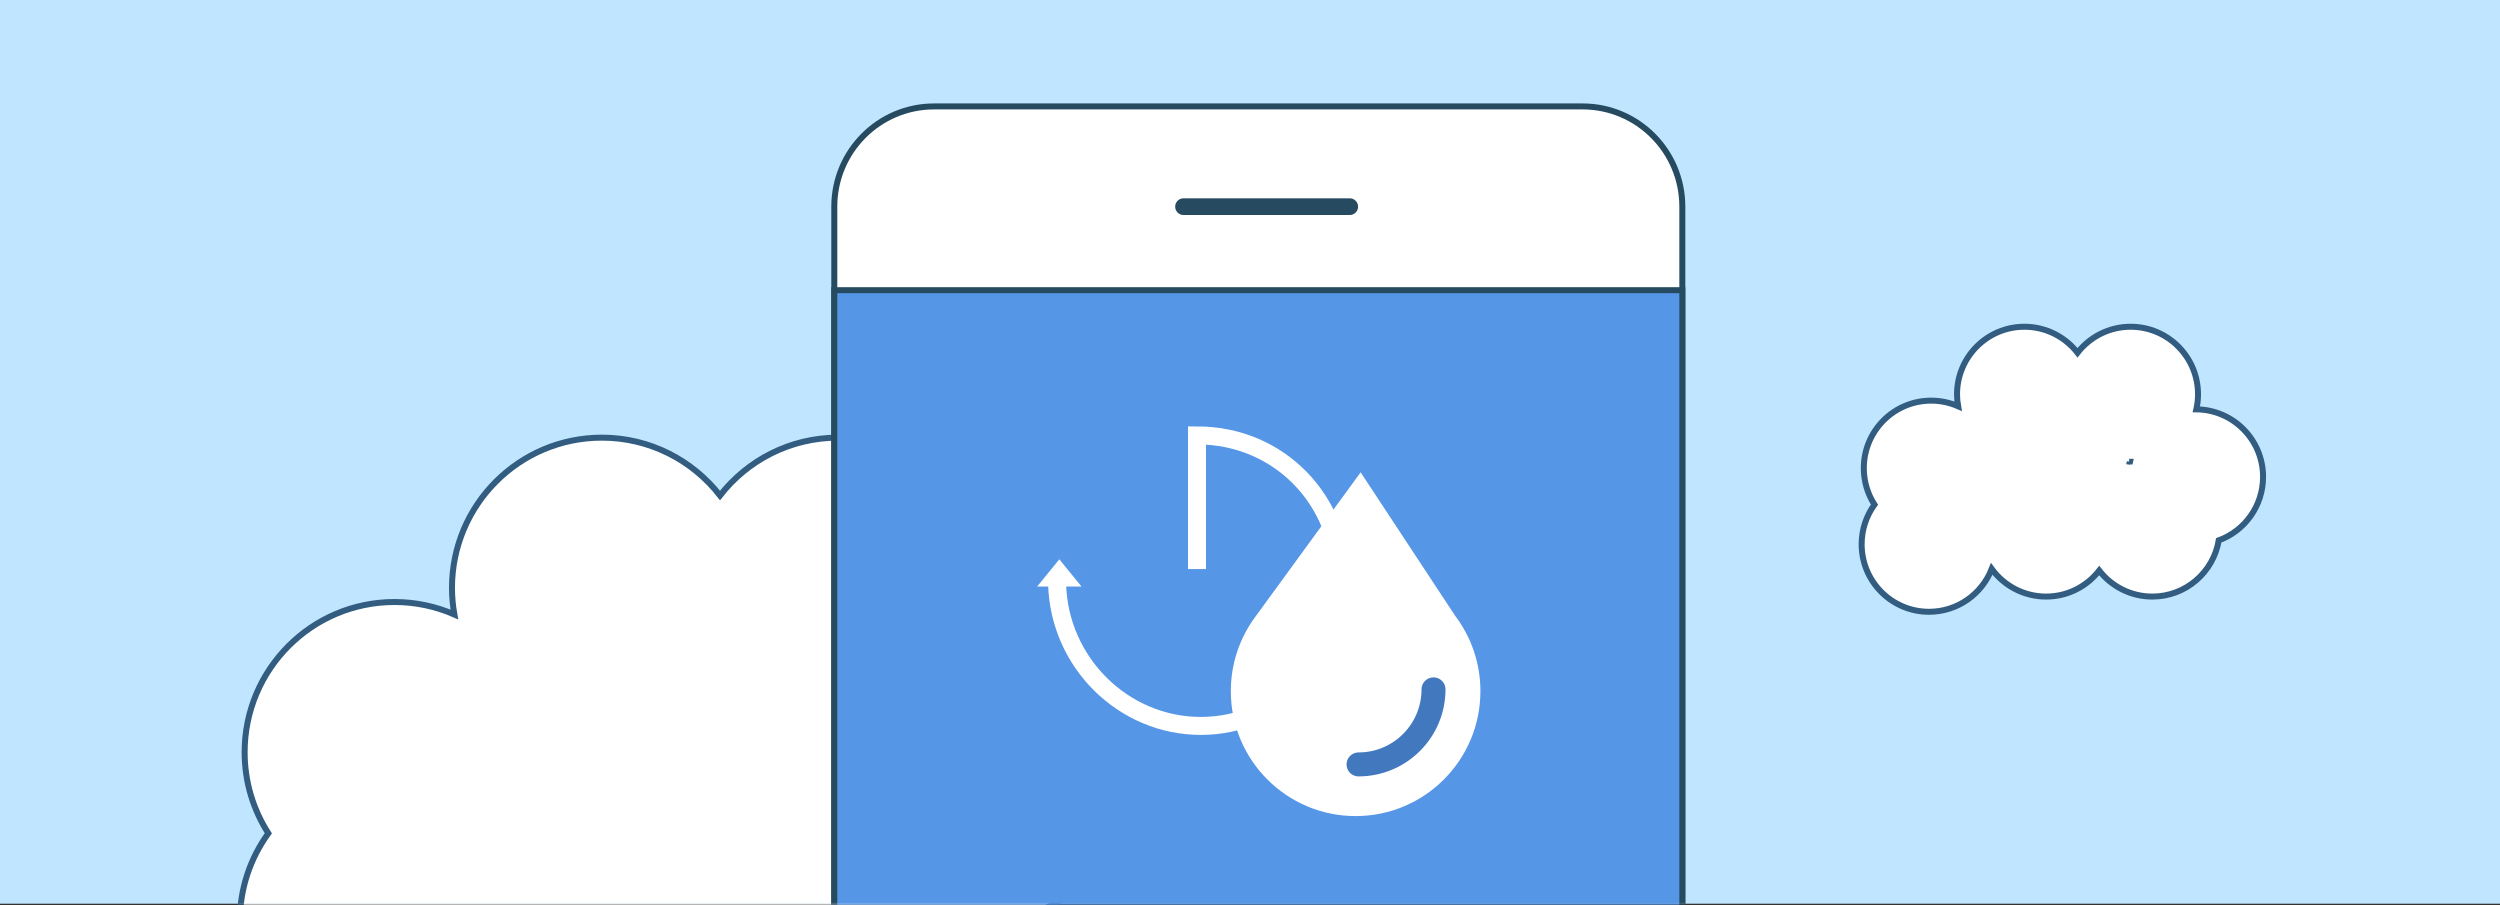 <?xml version="1.0" encoding="UTF-8" standalone="no"?>
<svg width="417px" height="151px" viewBox="0 0 417 151" version="1.1" xmlns="http://www.w3.org/2000/svg" xmlns:xlink="http://www.w3.org/1999/xlink">
    <rect x="0" y="0" width="417" height="151" fill="#333333" stroke="none"/>
    <!-- Generator: Sketch 39.1 (31720) - http://www.bohemiancoding.com/sketch -->
    <title>code starter - weather</title>
    <desc>Created with Sketch.</desc>
    <defs>
        <rect id="path-1" x="0" y="0" width="417" height="150.738"></rect>
        <polygon id="path-3" points="1.81869953e-20 84 155.933 84 155.933 0 0 0 0 84"></polygon>
        <rect id="path-5" x="0" y="0" width="147" height="143"></rect>
        <polygon id="path-7" points="0 287 147 287 147 0 0 0"></polygon>
    </defs>
    <g id="Mobile-Category-Tabs" stroke="none" stroke-width="1" fill="none" fill-rule="evenodd">
        <g id="Getting-Started-light" transform="translate(-949, -598)">
            <g id="code-starter---weather" transform="translate(949, 598)">
                <g id="rain-drops">
                    <mask id="mask-2" fill="white">
                        <use xlink:href="#path-1"></use>
                    </mask>
                    <use id="Mask" fill="#C0E6FF" xlink:href="#path-1"></use>
                </g>
                <g id="Page-1" transform="translate(33, 67)">
                    <mask id="mask-4" fill="white">
                        <use xlink:href="#path-3"></use>
                    </mask>
                    <g id="Clip-2"></g>
                    <path d="M106.236,56.107 C106.345,56.11 106.455,56.115 106.565,56.116 C106.507,56.368 106.451,56.622 106.401,56.877 C106.351,56.619 106.294,56.363 106.236,56.107 M155.933,61.7 C155.933,47.94 144.869,36.775 131.172,36.646 C131.58,34.849 131.803,32.982 131.803,31.061 C131.803,17.22 120.61,6 106.803,6 C98.795,6 91.672,9.779 87.097,15.65 C82.522,9.779 75.398,6 67.391,6 C53.584,6 42.391,17.22 42.391,31.061 C42.391,32.577 42.533,34.058 42.79,35.499 C39.73,34.161 36.355,33.415 32.804,33.415 C18.997,33.415 7.804,44.634 7.804,58.475 C7.804,63.456 9.26,68.093 11.759,71.994 C8.768,76.125 7,81.202 7,86.696 C7,100.536 18.193,111.757 32,111.757 C42.579,111.757 51.617,105.165 55.268,95.858 C59.817,102.074 67.154,106.112 75.434,106.112 C83.442,106.112 90.565,102.334 95.14,96.463 C99.716,102.334 106.839,106.112 114.847,106.112 C127.225,106.112 137.495,97.093 139.49,85.254 C149.083,81.751 155.933,72.528 155.933,61.7" id="Fill-1" stroke="#325C80" fill="#FFFFFF" mask="url(#mask-4)"></path>
                </g>
                <g id="Group-9-Copy-4" transform="translate(135, 8)">
                    <mask id="mask-6" fill="white">
                        <use xlink:href="#path-5"></use>
                    </mask>
                    <g id="Mask"></g>
                    <g mask="url(#mask-6)" id="Group-6">
                        <g>
                            <g id="Page-1">
                                <path d="M145.613,268.888 C145.613,278.123 138.163,285.607 128.972,285.607 L20.802,285.607 C11.61,285.607 4.16,278.123 4.16,268.888 L4.16,26.471 C4.16,17.237 11.61,9.752 20.802,9.752 L128.972,9.752 C138.163,9.752 145.613,17.237 145.613,26.471 L145.613,268.888 L145.613,268.888 Z" id="Stroke-1" stroke="#264A60" fill="#FFFFFF"></path>
                                <mask id="mask-8" fill="white">
                                    <use xlink:href="#path-7"></use>
                                </mask>
                                <g id="Clip-4"></g>
                                <polygon id="Stroke-3" stroke="#264A60" fill="#5596E6" mask="url(#mask-8)" points="4.16 252.17 145.613 252.17 145.613 40.403 4.16 40.403"></polygon>
                                <path d="M91.528,26.471 C91.528,27.24 90.907,27.864 90.142,27.864 L62.406,27.864 C61.64,27.864 61.019,27.24 61.019,26.471 C61.019,25.702 61.64,25.078 62.406,25.078 L90.142,25.078 C90.907,25.078 91.528,25.702 91.528,26.471" id="Fill-6" fill="#264A60" mask="url(#mask-8)"></path>
                            </g>
                        </g>
                    </g>
                </g>
                <g id="Page-1" transform="translate(173, 72)">
                    <polygon id="Fill-1" fill="#FFFFFF" points="0 25.83 7.391 25.83 3.695 21.292"></polygon>
                    <g id="Group-8" transform="translate(3.122, 0.372)">
                        <path d="M0.201,25.038 C0.547,38.131 11.244,48.712 24.185,48.712 C37.344,48.712 47.591,37.885 47.591,24.485 C47.591,11.084 37.273,0.254 23.538,0.254 L23.538,22.545" id="Stroke-2" stroke="#FFFFFF" stroke-width="3"></path>
                        <path d="M33.241,30.543 C30.688,34.002 29.179,38.281 29.179,42.912 C29.179,54.42 38.499,63.75 49.996,63.75 C61.492,63.75 70.812,54.42 70.812,42.912 C70.812,38.183 69.238,33.823 66.587,30.326 L50.833,6.411 L33.241,30.543 Z" id="Fill-4" fill="#FFFFFF"></path>
                        <path d="M62.988,42.615 C62.988,49.528 57.39,55.132 50.484,55.132" id="Stroke-6" stroke="#4178BE" stroke-width="4" stroke-linecap="round"></path>
                    </g>
                </g>
                <path d="M355.136,77.028 C355.185,77.029 355.234,77.031 355.284,77.031 C355.258,77.145 355.233,77.259 355.21,77.374 C355.188,77.258 355.162,77.143 355.136,77.028 M377.479,79.542 C377.479,73.356 372.505,68.336 366.347,68.278 C366.53,67.47 366.631,66.631 366.631,65.767 C366.631,59.545 361.599,54.5 355.391,54.5 C351.791,54.5 348.588,56.199 346.531,58.838 C344.474,56.199 341.272,54.5 337.672,54.5 C331.464,54.5 326.432,59.545 326.432,65.767 C326.432,66.448 326.496,67.115 326.611,67.763 C325.236,67.161 323.718,66.825 322.122,66.825 C315.914,66.825 310.882,71.87 310.882,78.092 C310.882,80.332 311.537,82.416 312.66,84.17 C311.316,86.027 310.521,88.31 310.521,90.78 C310.521,97.002 315.553,102.047 321.76,102.047 C326.517,102.047 330.58,99.084 332.221,94.899 C334.267,97.694 337.565,99.509 341.288,99.509 C344.888,99.509 348.091,97.811 350.148,95.171 C352.205,97.811 355.407,99.509 359.007,99.509 C364.572,99.509 369.19,95.454 370.087,90.132 C374.399,88.557 377.479,84.41 377.479,79.542" id="Fill-1" stroke="#325C80" fill="#FFFFFF"></path>
            </g>
        </g>
    </g>
</svg>
